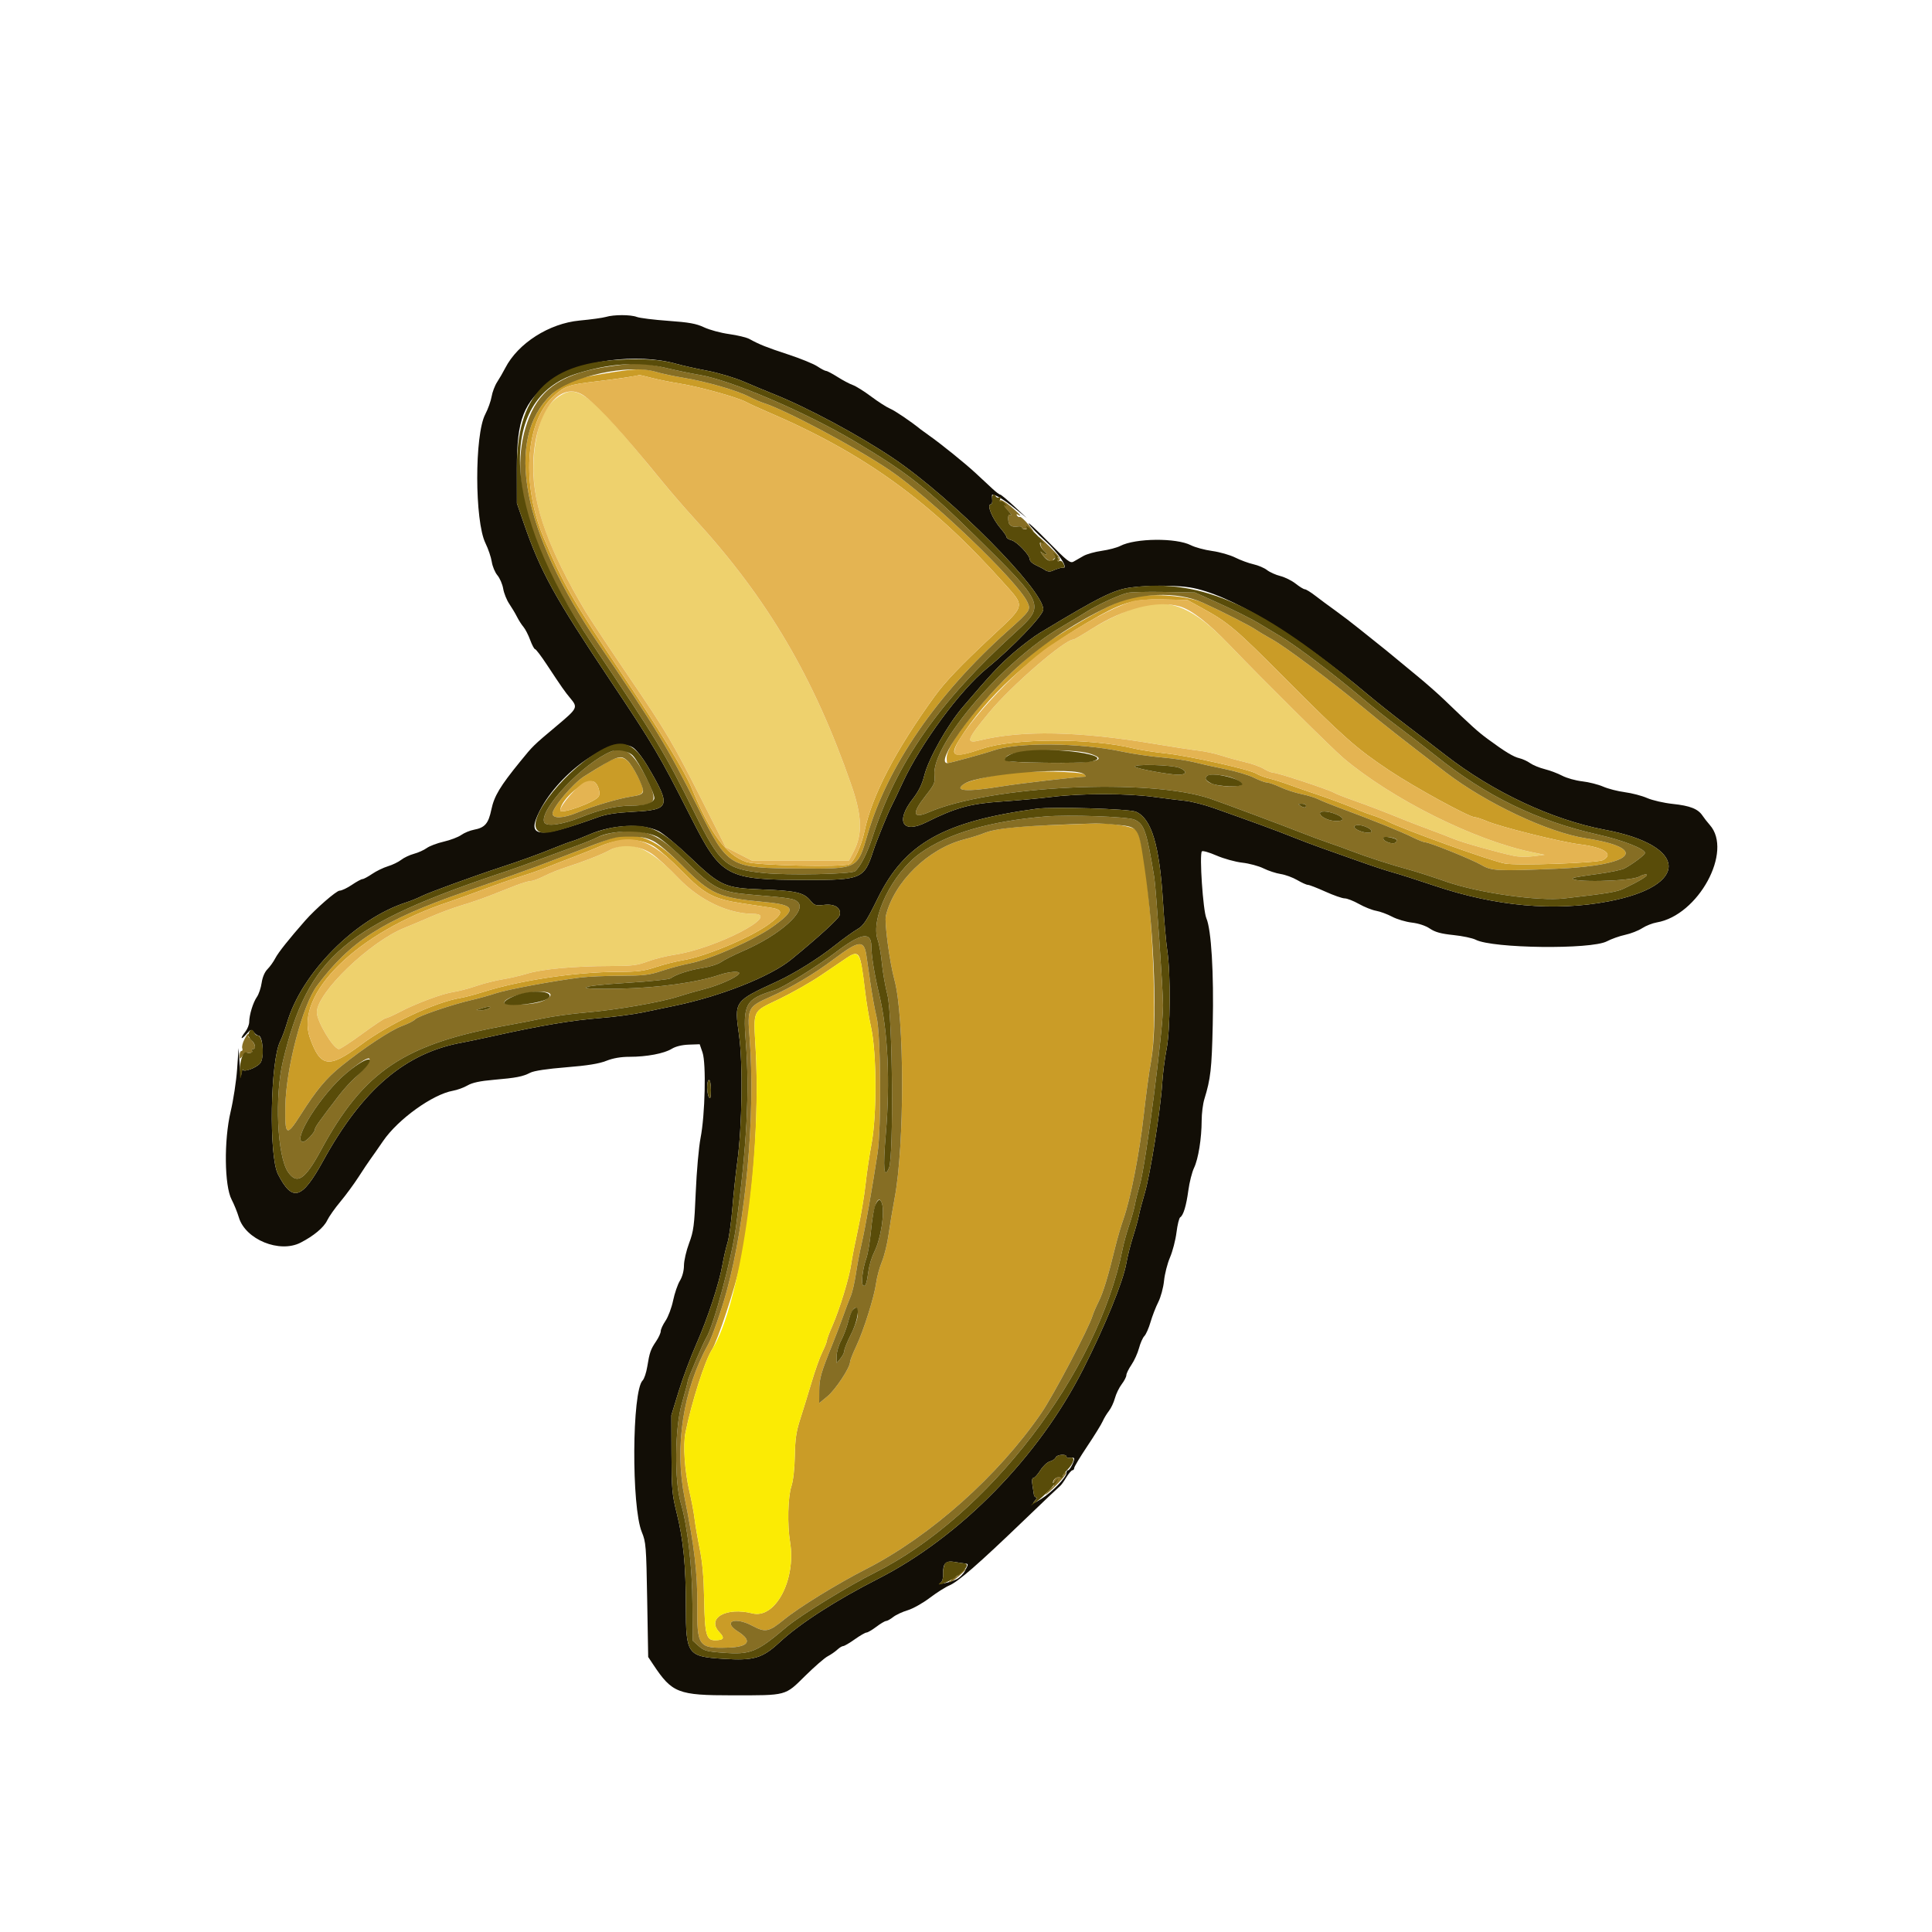 <svg id="svg" version="1.1" xmlns="http://www.w3.org/2000/svg" xmlns:xlink="http://www.w3.org/1999/xlink" width="400" height="400" viewBox="0, 0, 400,400"><g id="svgg"><path id="path0" d="M125.433 65.618 C 124.791 65.810,122.350 66.146,120.009 66.364 C 113.688 66.954,107.235 71.076,104.600 76.207 C 104.160 77.064,103.410 78.360,102.934 79.088 C 102.458 79.815,101.940 81.173,101.784 82.105 C 101.627 83.037,101.032 84.695,100.461 85.789 C 98.235 90.055,98.263 107.864,100.503 112.445 C 101.082 113.630,101.673 115.371,101.816 116.314 C 101.958 117.257,102.485 118.517,102.987 119.114 C 103.488 119.711,104.027 120.963,104.184 121.895 C 104.340 122.827,104.901 124.227,105.430 125.006 C 105.958 125.785,106.684 127.002,107.042 127.711 C 107.400 128.420,108.003 129.360,108.380 129.800 C 108.758 130.240,109.382 131.455,109.766 132.500 C 110.151 133.545,110.608 134.400,110.781 134.400 C 110.954 134.400,112.017 135.795,113.143 137.500 C 116.380 142.401,116.931 143.188,118.100 144.588 C 119.669 146.467,119.577 146.654,115.353 150.200 C 110.345 154.404,110.403 154.347,107.718 157.645 C 103.543 162.774,102.316 164.815,101.734 167.600 C 101.125 170.516,100.396 171.362,98.127 171.787 C 97.302 171.942,96.118 172.431,95.496 172.874 C 94.874 173.317,93.248 173.936,91.883 174.250 C 90.517 174.564,88.931 175.162,88.358 175.579 C 87.785 175.997,86.594 176.532,85.710 176.770 C 84.827 177.008,83.640 177.568,83.073 178.014 C 82.505 178.461,81.267 179.062,80.320 179.349 C 79.374 179.637,77.900 180.352,77.044 180.937 C 76.188 181.521,75.288 182.003,75.044 182.007 C 74.800 182.011,73.808 182.551,72.840 183.207 C 71.872 183.863,70.734 184.400,70.311 184.400 C 69.649 184.400,65.339 188.150,63.185 190.600 C 59.828 194.419,57.602 197.218,57.017 198.359 C 56.633 199.106,55.898 200.138,55.385 200.651 C 54.804 201.232,54.346 202.306,54.172 203.493 C 54.018 204.542,53.577 205.850,53.192 206.400 C 52.400 207.529,51.610 210.101,51.593 211.600 C 51.587 212.150,51.230 213.050,50.800 213.600 C 49.668 215.047,49.821 215.445,51.001 214.122 C 51.935 213.075,52.038 213.047,52.545 213.700 C 52.844 214.085,53.272 214.400,53.497 214.400 C 54.427 214.400,54.752 218.993,53.900 220.092 C 53.154 221.055,50.496 222.060,50.255 221.470 C 50.149 221.211,50.015 221.630,49.957 222.400 C 49.899 223.170,49.748 222.270,49.623 220.400 L 49.395 217.000 49.087 221.400 C 48.918 223.820,48.316 227.763,47.748 230.163 C 46.347 236.096,46.454 245.494,47.957 248.363 C 48.465 249.333,49.137 250.991,49.451 252.048 C 50.812 256.630,57.876 259.519,62.237 257.277 C 64.970 255.871,67.044 254.137,67.737 252.675 C 68.107 251.896,69.332 250.154,70.460 248.805 C 71.587 247.455,73.285 245.147,74.233 243.676 C 75.180 242.204,76.280 240.558,76.678 240.018 C 77.075 239.478,78.265 237.772,79.323 236.228 C 82.416 231.714,89.579 226.565,93.800 225.823 C 94.680 225.668,96.029 225.175,96.798 224.726 C 97.781 224.153,99.384 223.809,102.198 223.565 C 106.942 223.154,108.199 222.909,109.800 222.088 C 110.554 221.700,113.302 221.287,117.200 220.974 C 121.616 220.619,124.009 220.235,125.515 219.638 C 126.929 219.078,128.528 218.800,130.341 218.800 C 133.905 218.800,137.490 218.121,139.080 217.145 C 139.887 216.650,141.193 216.330,142.612 216.280 L 144.863 216.200 145.451 217.912 C 146.225 220.169,145.981 230.817,145.044 235.600 C 144.678 237.470,144.230 242.510,144.048 246.800 C 143.752 253.768,143.605 254.899,142.667 257.400 C 142.089 258.940,141.612 261.010,141.607 262.000 C 141.601 263.106,141.275 264.328,140.763 265.169 C 140.304 265.921,139.673 267.760,139.362 269.254 C 139.050 270.749,138.346 272.633,137.798 273.442 C 137.249 274.250,136.800 275.221,136.800 275.600 C 136.800 275.979,136.368 276.925,135.840 277.703 C 134.705 279.376,134.489 279.995,134.005 282.970 C 133.804 284.207,133.373 285.484,133.048 285.809 C 130.839 288.018,130.712 311.946,132.881 317.200 C 133.735 319.270,133.801 320.099,133.994 331.230 L 134.200 343.061 135.243 344.630 C 139.160 350.527,140.375 351.000,151.600 351.000 C 163.029 351.000,162.465 351.151,166.728 346.947 C 168.638 345.065,170.723 343.252,171.362 342.920 C 172.002 342.587,172.891 341.974,173.338 341.557 C 173.785 341.141,174.342 340.800,174.577 340.800 C 174.811 340.800,175.889 340.170,176.972 339.400 C 178.055 338.630,179.147 338.000,179.399 338.000 C 179.651 338.000,180.565 337.465,181.429 336.811 C 182.293 336.157,183.201 335.617,183.446 335.611 C 183.691 335.605,184.360 335.232,184.931 334.783 C 185.502 334.334,186.847 333.705,187.920 333.387 C 188.993 333.068,191.045 331.918,192.480 330.832 C 193.915 329.746,195.746 328.583,196.548 328.247 C 198.380 327.482,202.596 323.806,211.891 314.869 C 215.900 311.013,219.330 307.756,219.512 307.629 C 219.694 307.503,220.252 306.725,220.754 305.900 C 221.255 305.075,221.831 304.400,222.033 304.400 C 222.235 304.400,222.400 304.192,222.400 303.938 C 222.400 303.684,223.615 301.660,225.100 299.440 C 226.585 297.221,228.021 294.897,228.292 294.276 C 228.562 293.655,229.147 292.685,229.590 292.121 C 230.034 291.557,230.594 290.366,230.834 289.475 C 231.074 288.584,231.704 287.286,232.235 286.590 C 232.766 285.894,233.200 285.052,233.200 284.718 C 233.200 284.385,233.677 283.412,234.260 282.556 C 234.843 281.700,235.545 280.150,235.821 279.110 C 236.097 278.071,236.597 276.946,236.933 276.610 C 237.269 276.274,237.842 274.972,238.207 273.717 C 238.572 272.461,239.292 270.602,239.808 269.585 C 240.331 268.552,240.859 266.601,241.002 265.168 C 241.144 263.755,241.699 261.581,242.236 260.335 C 242.773 259.090,243.377 256.769,243.576 255.178 C 243.776 253.586,244.122 252.172,244.345 252.034 C 245.008 251.624,245.598 249.674,246.037 246.442 C 246.264 244.769,246.793 242.680,247.213 241.799 C 248.102 239.933,248.781 235.708,248.792 231.971 C 248.796 230.525,249.046 228.545,249.346 227.571 C 250.652 223.332,250.879 221.327,251.084 212.200 C 251.326 201.450,250.790 192.475,249.764 190.110 C 249.074 188.517,248.294 176.920,248.833 176.266 C 248.985 176.082,250.344 176.468,251.854 177.125 C 253.365 177.781,255.770 178.448,257.200 178.607 C 258.630 178.766,260.610 179.299,261.600 179.791 C 262.590 180.284,264.188 180.808,265.151 180.956 C 266.114 181.104,267.659 181.670,268.586 182.213 C 269.512 182.756,270.502 183.200,270.785 183.200 C 271.068 183.200,272.695 183.830,274.400 184.600 C 276.105 185.370,277.906 186.000,278.402 186.000 C 278.897 186.000,280.225 186.519,281.351 187.152 C 282.478 187.786,284.084 188.426,284.920 188.574 C 285.756 188.722,287.244 189.271,288.227 189.794 C 289.210 190.317,291.046 190.865,292.307 191.013 C 293.719 191.178,295.157 191.658,296.049 192.260 C 297.136 192.994,298.353 193.327,300.915 193.591 C 302.794 193.785,304.869 194.222,305.527 194.562 C 309.018 196.368,329.429 196.614,332.687 194.890 C 333.615 194.399,335.319 193.795,336.474 193.547 C 337.629 193.299,339.210 192.682,339.987 192.175 C 340.764 191.668,342.120 191.132,343.000 190.982 C 351.616 189.520,358.843 176.256,353.996 170.800 C 353.508 170.250,352.832 169.386,352.494 168.880 C 351.551 167.464,349.926 166.823,346.311 166.441 C 344.490 166.248,342.108 165.701,341.017 165.224 C 339.926 164.747,337.856 164.205,336.417 164.019 C 334.978 163.833,332.953 163.312,331.918 162.862 C 330.883 162.412,328.926 161.918,327.570 161.765 C 326.214 161.611,324.361 161.093,323.452 160.612 C 322.544 160.131,320.913 159.516,319.828 159.245 C 318.744 158.974,317.383 158.415,316.804 158.003 C 316.225 157.591,315.222 157.130,314.576 156.981 C 313.332 156.692,311.584 155.632,308.021 153.006 C 305.964 151.489,304.761 150.403,299.000 144.864 C 297.680 143.595,295.181 141.396,293.447 139.978 C 291.712 138.560,289.544 136.770,288.628 136.000 C 287.712 135.230,286.272 134.060,285.428 133.400 C 284.584 132.740,282.784 131.300,281.429 130.200 C 280.073 129.100,277.834 127.390,276.453 126.400 C 275.072 125.410,273.190 124.017,272.271 123.304 C 271.352 122.591,270.400 122.006,270.155 122.004 C 269.910 122.002,269.058 121.482,268.262 120.849 C 267.466 120.216,266.032 119.501,265.076 119.261 C 264.119 119.020,262.881 118.464,262.323 118.025 C 261.766 117.587,260.499 117.046,259.508 116.824 C 258.517 116.602,256.828 115.980,255.753 115.442 C 254.679 114.905,252.525 114.289,250.966 114.074 C 249.408 113.860,247.427 113.324,246.565 112.884 C 243.513 111.327,235.077 111.409,231.949 113.026 C 231.259 113.383,229.538 113.839,228.124 114.039 C 226.710 114.239,225.001 114.718,224.325 115.102 C 223.649 115.486,222.735 116.008,222.295 116.263 C 221.577 116.678,221.024 116.245,216.924 112.063 C 214.410 109.498,212.642 107.876,212.995 108.458 C 213.349 109.041,214.894 110.634,216.430 111.999 C 219.051 114.328,221.308 117.743,220.100 117.553 C 219.935 117.527,219.665 117.549,219.500 117.603 C 219.335 117.656,219.065 117.738,218.900 117.785 C 218.735 117.831,218.261 118.017,217.846 118.198 C 217.391 118.396,216.835 118.345,216.446 118.070 C 216.091 117.818,215.215 117.348,214.500 117.026 C 213.785 116.704,213.200 116.162,213.200 115.822 C 213.200 114.909,210.537 112.121,209.390 111.833 C 208.846 111.697,208.400 111.414,208.400 111.206 C 208.400 110.998,207.890 110.237,207.266 109.514 C 205.413 107.369,204.194 104.400,205.165 104.400 C 205.365 104.400,205.480 103.950,205.420 103.400 C 205.359 102.850,205.364 102.400,205.429 102.400 C 206.119 102.400,207.937 103.503,210.040 105.198 L 212.600 107.261 210.000 104.834 C 208.570 103.500,207.260 102.406,207.089 102.404 C 206.918 102.402,206.198 101.860,205.489 101.201 C 204.780 100.541,203.210 99.081,202.000 97.957 C 199.822 95.932,194.741 91.830,192.277 90.107 C 191.575 89.616,190.820 89.068,190.600 88.889 C 188.596 87.264,185.311 85.038,184.276 84.604 C 183.574 84.310,181.814 83.181,180.364 82.096 C 178.914 81.011,177.204 79.940,176.564 79.717 C 175.924 79.493,174.510 78.746,173.422 78.055 C 172.334 77.365,171.263 76.800,171.043 76.800 C 170.823 76.800,170.003 76.374,169.222 75.852 C 168.440 75.331,165.730 74.225,163.200 73.395 C 158.693 71.915,157.261 71.344,155.152 70.183 C 154.576 69.866,152.687 69.409,150.954 69.168 C 149.220 68.927,146.889 68.298,145.774 67.770 C 144.148 67.001,142.673 66.734,138.351 66.425 C 135.384 66.213,132.459 65.851,131.852 65.620 C 130.549 65.124,127.087 65.123,125.433 65.618 M140.122 75.351 C 141.265 75.679,144.090 76.308,146.400 76.749 C 148.767 77.202,152.084 78.191,154.000 79.016 C 155.870 79.822,158.660 80.983,160.200 81.598 C 167.254 84.413,177.898 90.131,185.000 94.920 C 197.072 103.061,215.994 122.138,216.003 126.178 C 216.005 127.407,209.677 134.017,204.319 138.381 C 198.790 142.885,190.639 153.942,186.909 162.000 C 185.941 164.090,184.911 166.250,184.619 166.800 C 183.899 168.157,181.428 174.226,180.793 176.200 C 178.945 181.936,178.327 182.203,166.973 182.182 C 150.272 182.150,149.346 181.645,143.005 169.130 C 136.489 156.270,135.399 154.423,126.340 140.866 C 114.762 123.539,111.926 118.387,108.473 108.400 L 107.020 104.200 107.010 97.000 C 106.996 86.813,108.376 83.293,114.124 78.859 C 119.586 74.645,131.870 72.988,140.122 75.351 M246.339 121.618 C 254.499 122.942,268.349 131.282,283.237 143.836 C 285.087 145.396,288.760 148.310,291.400 150.312 C 294.040 152.314,297.550 155.003,299.200 156.286 C 309.108 163.995,321.372 169.742,332.316 171.806 C 349.546 175.056,349.931 183.399,332.998 186.626 C 321.839 188.752,309.705 187.659,297.000 183.383 C 293.480 182.198,289.610 180.961,288.400 180.633 C 287.190 180.305,284.130 179.298,281.600 178.394 C 279.070 177.491,275.560 176.246,273.800 175.627 C 272.040 175.009,269.160 173.921,267.400 173.210 C 264.426 172.009,259.487 170.196,251.200 167.265 C 249.330 166.603,246.720 165.945,245.400 165.802 C 244.080 165.660,241.059 165.286,238.686 164.971 C 233.117 164.234,223.885 164.240,217.800 164.987 C 215.160 165.310,210.390 165.749,207.200 165.961 C 200.886 166.380,197.751 167.252,191.752 170.257 C 186.871 172.701,185.349 170.080,188.954 165.437 C 190.195 163.840,190.900 162.413,191.365 160.564 C 192.245 157.060,196.172 150.081,199.361 146.351 C 205.182 139.544,207.015 137.585,209.830 135.160 C 211.607 133.630,214.037 131.788,215.230 131.067 C 227.685 123.544,230.569 122.108,234.200 121.622 C 237.733 121.150,243.442 121.148,246.339 121.618 M131.006 154.738 C 131.697 155.160,133.016 156.836,134.098 158.669 C 138.992 166.957,138.772 167.660,131.158 168.061 C 127.599 168.249,125.523 168.568,123.800 169.191 C 111.304 173.710,108.909 173.467,111.700 167.960 C 115.894 159.685,126.832 152.193,131.006 154.738 M235.200 168.068 C 238.411 169.494,240.064 174.990,240.779 186.619 C 241.022 190.569,241.423 195.150,241.671 196.800 C 242.399 201.652,242.316 213.216,241.524 217.200 C 241.153 219.070,240.743 222.310,240.613 224.400 C 240.279 229.789,238.141 243.210,237.014 247.000 C 236.491 248.760,235.946 250.830,235.803 251.600 C 235.661 252.370,235.115 254.350,234.591 256.000 C 234.066 257.650,233.439 260.139,233.195 261.532 C 232.525 265.372,228.831 274.431,224.240 283.495 C 215.056 301.627,198.852 318.188,181.800 326.871 C 173.090 331.306,165.605 336.127,161.456 339.974 C 157.813 343.352,156.112 343.850,149.649 343.435 C 142.336 342.965,142.000 342.492,142.000 332.662 C 142.000 324.095,141.482 318.795,140.104 313.249 C 139.146 309.393,139.046 308.260,139.024 301.000 L 139.000 293.000 140.535 288.000 C 141.379 285.250,143.027 280.840,144.197 278.200 C 146.519 272.961,148.923 265.627,149.600 261.713 C 149.837 260.345,150.295 258.365,150.618 257.313 C 150.942 256.261,151.394 253.060,151.623 250.200 C 151.852 247.340,152.310 243.020,152.642 240.600 C 153.656 233.195,153.835 220.229,153.005 214.288 C 152.019 207.237,151.959 207.323,160.800 203.244 C 164.522 201.527,169.399 198.487,172.918 195.691 C 174.591 194.362,176.643 192.881,177.479 192.401 C 178.793 191.647,179.375 190.766,181.761 185.919 C 187.335 174.598,195.365 170.080,214.600 167.443 C 217.962 166.982,233.840 167.464,235.200 168.068 M136.332 172.065 C 137.284 172.525,140.185 174.924,142.778 177.395 C 149.162 183.480,149.998 183.856,157.800 184.154 C 164.760 184.420,166.381 184.786,167.736 186.397 C 168.646 187.478,168.878 187.553,170.662 187.342 C 172.895 187.079,174.291 188.053,173.817 189.546 C 173.588 190.267,169.244 194.222,163.800 198.665 C 159.463 202.204,149.172 206.279,139.600 208.248 C 138.170 208.542,135.290 209.143,133.200 209.583 C 131.110 210.023,126.970 210.572,124.000 210.802 C 118.512 211.228,111.968 212.328,102.600 214.398 C 99.740 215.031,96.680 215.676,95.800 215.832 C 83.951 217.936,75.074 225.477,66.870 240.406 C 62.496 248.365,60.526 248.936,57.552 243.106 C 55.633 239.344,55.961 219.630,58.011 215.588 C 58.404 214.811,59.038 213.101,59.419 211.788 C 62.420 201.440,73.587 190.180,84.200 186.801 C 85.080 186.521,86.512 185.934,87.381 185.496 C 88.850 184.758,98.271 181.327,103.800 179.518 C 107.778 178.217,111.642 176.817,114.600 175.606 C 116.140 174.975,117.850 174.336,118.400 174.185 C 118.950 174.034,120.598 173.392,122.062 172.758 C 126.785 170.712,132.915 170.414,136.332 172.065 M147.194 225.700 C 147.189 227.203,147.078 227.630,146.800 227.200 C 146.288 226.408,146.288 223.600,146.800 223.600 C 147.020 223.600,147.197 224.545,147.194 225.700 M220.800 301.577 C 220.800 301.784,221.160 301.885,221.600 301.800 C 222.040 301.715,222.400 301.807,222.400 302.004 C 222.400 302.653,221.478 304.400,221.136 304.400 C 220.951 304.400,220.800 304.645,220.800 304.944 C 220.800 305.865,217.796 308.959,215.541 310.359 C 214.026 311.300,213.623 311.442,214.162 310.844 C 214.581 310.380,214.746 310.000,214.529 310.000 C 214.311 310.000,214.103 309.775,214.066 309.500 C 214.029 309.225,213.889 308.325,213.756 307.500 C 213.599 306.531,213.668 306.000,213.951 306.000 C 214.193 306.000,214.842 305.283,215.395 304.408 C 215.950 303.529,216.835 302.706,217.371 302.571 C 217.905 302.437,218.439 302.074,218.559 301.764 C 218.797 301.142,220.800 300.975,220.800 301.577 M199.700 323.695 C 200.548 323.788,200.546 323.758,199.793 325.213 C 199.460 325.858,198.695 326.638,198.093 326.945 C 196.754 327.629,193.926 328.237,194.766 327.660 C 195.106 327.426,195.310 326.669,195.276 325.765 C 195.198 323.704,195.807 323.071,197.578 323.374 C 198.360 323.508,199.315 323.653,199.700 323.695 " stroke="none" fill="#120e06" fill-rule="evenodd"></path><path id="path1" d="M124.748 77.413 C 118.078 78.558,116.991 78.996,114.154 81.679 C 104.410 90.895,108.063 110.107,123.989 133.400 C 135.592 150.370,138.203 154.670,144.477 167.141 C 150.802 179.713,150.811 179.718,165.800 179.814 C 177.645 179.890,177.509 179.959,179.611 172.800 C 183.799 158.533,193.996 143.711,208.600 130.661 C 213.378 126.391,213.469 126.254,212.675 124.587 C 210.598 120.232,192.542 102.967,184.155 97.316 C 177.036 92.520,162.551 84.816,158.000 83.406 C 157.450 83.236,156.100 82.643,155.000 82.088 C 152.397 80.775,146.093 78.968,141.468 78.209 C 139.451 77.878,136.916 77.335,135.836 77.004 C 133.266 76.213,131.322 76.285,124.748 77.413 M134.942 78.242 C 136.294 78.595,138.840 79.111,140.600 79.389 C 144.607 80.021,152.502 82.197,154.382 83.189 C 155.162 83.600,157.150 84.513,158.800 85.219 C 178.962 93.838,192.737 103.811,207.860 120.738 C 212.281 125.686,212.402 125.166,205.300 131.808 C 198.825 137.865,195.692 141.151,193.483 144.200 C 185.373 155.397,180.554 164.669,178.981 172.104 C 178.328 175.192,176.746 178.582,175.786 178.950 C 174.120 179.589,156.631 179.185,154.529 178.458 C 150.316 177.002,147.049 172.572,143.140 163.014 C 141.814 159.772,136.546 151.137,129.101 140.000 C 118.367 123.944,116.825 121.274,112.622 111.473 C 107.959 100.597,108.733 87.539,114.354 82.282 C 116.913 79.888,117.517 79.670,123.600 78.949 C 127.772 78.454,131.729 77.866,132.342 77.650 C 132.421 77.623,133.591 77.889,134.942 78.242 M234.800 123.583 C 231.681 124.172,226.497 126.858,217.644 132.472 C 209.658 137.536,196.005 152.946,196.001 156.900 C 196.000 157.505,196.070 158.000,196.156 158.000 C 196.619 158.000,204.064 155.951,205.600 155.400 C 210.533 153.633,223.590 153.743,232.400 155.626 C 234.490 156.073,238.148 156.608,240.528 156.816 C 242.909 157.023,245.907 157.465,247.189 157.797 C 248.472 158.130,251.365 158.771,253.617 159.223 C 255.870 159.674,258.581 160.484,259.643 161.022 C 260.705 161.560,261.894 162.002,262.287 162.004 C 262.679 162.006,263.927 162.440,265.061 162.967 C 266.195 163.495,268.175 164.144,269.461 164.409 C 270.747 164.674,272.295 165.145,272.900 165.456 C 273.505 165.766,275.485 166.571,277.300 167.243 C 284.405 169.876,289.795 172.052,292.606 173.422 C 293.709 173.960,294.838 174.400,295.115 174.400 C 295.969 174.400,304.819 177.977,306.719 179.091 C 308.812 180.317,309.945 180.373,322.400 179.860 C 338.252 179.208,341.641 175.627,328.357 173.566 C 320.534 172.352,307.711 166.318,299.327 159.904 C 290.574 153.208,286.353 149.894,282.261 146.504 C 275.651 141.027,266.133 133.904,263.400 132.388 C 262.080 131.657,260.523 130.730,259.940 130.330 C 258.732 129.501,253.148 126.662,249.000 124.769 C 245.961 123.382,238.962 122.798,234.800 123.583 M249.000 125.965 C 254.339 128.903,255.828 130.167,266.000 140.390 C 278.200 152.652,280.837 154.983,287.637 159.511 C 292.951 163.051,304.195 169.200,305.352 169.200 C 305.672 169.200,306.772 169.559,307.796 169.998 C 310.586 171.194,323.055 174.310,327.027 174.803 C 332.137 175.438,334.194 176.813,331.900 178.062 C 330.772 178.675,314.183 179.265,311.571 178.784 C 308.635 178.244,290.886 171.864,287.290 170.057 C 286.470 169.645,285.080 169.083,284.200 168.807 C 283.320 168.531,282.060 168.064,281.400 167.769 C 279.645 166.984,274.959 165.228,272.200 164.321 C 270.880 163.887,268.630 163.102,267.200 162.577 C 265.770 162.051,263.790 161.422,262.800 161.178 C 261.810 160.934,260.608 160.484,260.128 160.177 C 258.769 159.306,246.287 156.515,241.400 155.988 C 238.980 155.727,235.995 155.266,234.768 154.963 C 225.910 152.780,209.911 152.801,203.400 155.004 C 197.357 157.049,196.421 156.672,198.657 153.092 C 204.137 144.321,213.487 135.733,224.800 129.080 C 232.326 124.654,234.468 123.989,240.800 124.109 L 245.800 124.204 249.000 125.965 M125.176 158.126 C 123.979 158.856,122.081 160.025,120.958 160.725 C 118.720 162.119,114.400 167.197,114.400 168.433 C 114.400 169.532,116.632 169.448,119.512 168.240 C 122.722 166.894,128.196 165.275,130.795 164.904 C 133.554 164.510,133.708 163.965,131.992 160.664 C 129.769 156.387,128.690 155.985,125.176 158.126 M209.444 159.999 C 205.443 160.501,200.738 161.586,199.700 162.246 C 197.253 163.802,200.084 164.010,207.400 162.809 C 211.065 162.208,223.212 160.800,224.736 160.800 C 224.859 160.800,224.752 160.592,224.499 160.339 C 223.916 159.756,213.294 159.517,209.444 159.999 M123.075 161.914 C 123.834 162.397,124.362 164.167,123.961 164.883 C 123.309 166.049,116.000 168.708,116.000 167.780 C 116.000 165.501,121.519 160.925,123.075 161.914 M217.800 170.825 C 209.807 171.138,205.789 171.628,203.549 172.563 C 202.807 172.873,201.030 173.428,199.600 173.796 C 192.163 175.711,185.110 182.595,183.406 189.601 C 183.081 190.941,184.190 199.221,185.185 202.873 C 187.279 210.563,187.303 237.073,185.224 248.062 C 184.794 250.338,184.230 253.730,183.971 255.600 C 183.712 257.470,183.093 259.990,182.595 261.200 C 182.097 262.410,181.558 264.390,181.398 265.600 C 181.017 268.477,178.799 275.514,177.237 278.800 C 176.557 280.230,175.997 281.670,175.992 282.000 C 175.976 283.178,172.970 287.729,171.300 289.104 L 169.600 290.504 169.613 287.952 C 169.626 285.387,169.932 284.314,172.396 278.200 C 173.105 276.440,174.098 273.830,174.601 272.400 C 175.105 270.970,175.787 269.170,176.119 268.400 C 176.450 267.630,176.933 265.560,177.193 263.800 C 177.452 262.040,178.000 259.160,178.409 257.400 C 179.123 254.332,180.591 245.992,181.684 238.800 C 182.493 233.471,182.362 214.194,181.492 210.600 C 181.120 209.060,180.532 205.820,180.186 203.400 C 179.841 200.980,179.470 198.421,179.363 197.713 C 178.886 194.556,177.795 194.693,172.681 198.550 C 168.587 201.638,163.866 204.436,159.441 206.399 C 154.841 208.439,154.713 208.691,155.191 214.800 C 156.438 230.755,154.461 252.634,150.437 267.400 C 149.418 271.136,147.406 276.911,146.642 278.289 C 141.425 287.701,139.599 299.583,141.748 310.136 C 143.735 319.895,144.433 325.830,144.370 332.434 C 144.290 340.868,144.635 341.333,150.825 341.117 C 155.056 340.970,155.821 339.707,152.825 337.816 C 149.509 335.723,152.097 334.652,155.762 336.600 C 158.466 338.038,159.159 337.902,162.349 335.300 C 165.484 332.743,173.282 327.948,179.400 324.815 C 192.664 318.022,206.677 305.535,215.576 292.581 C 218.129 288.864,225.431 275.001,226.206 272.400 C 226.370 271.850,226.925 270.562,227.440 269.537 C 228.406 267.614,229.425 264.287,230.849 258.400 C 231.301 256.530,232.086 253.830,232.592 252.400 C 234.079 248.199,235.922 238.753,236.805 230.800 C 237.257 226.730,237.929 221.780,238.299 219.800 C 240.110 210.112,237.816 174.536,235.207 171.851 C 234.480 171.102,230.071 170.386,226.800 170.486 C 226.030 170.509,221.980 170.662,217.800 170.825 M125.400 173.966 C 124.300 174.372,120.520 175.817,117.000 177.176 C 113.480 178.535,108.620 180.337,106.200 181.180 C 103.780 182.023,99.190 183.620,96.000 184.729 C 79.308 190.528,72.536 194.845,65.632 204.087 C 62.652 208.076,59.214 221.153,59.078 229.015 C 58.971 235.247,59.306 235.434,62.258 230.792 C 65.519 225.663,67.529 223.252,70.627 220.753 C 75.341 216.952,80.930 213.260,83.252 212.413 C 84.494 211.960,85.724 211.333,85.984 211.019 C 86.514 210.380,93.571 207.977,97.686 207.034 C 99.163 206.695,101.413 206.068,102.686 205.639 C 104.967 204.871,114.739 203.053,120.200 202.380 C 121.740 202.190,125.490 202.027,128.533 202.018 C 133.303 202.002,134.461 201.866,136.933 201.031 C 138.510 200.498,141.210 199.779,142.934 199.433 C 147.197 198.577,156.306 194.519,160.091 191.789 C 165.004 188.246,164.695 187.350,158.361 186.766 C 148.711 185.877,147.197 185.207,141.200 179.177 C 135.157 173.100,131.237 171.807,125.400 173.966 M135.422 175.244 C 136.510 175.929,139.110 178.238,141.200 180.377 C 145.845 185.130,147.717 186.133,153.600 187.023 C 155.910 187.373,158.609 187.781,159.597 187.930 C 162.299 188.336,162.165 189.198,159.049 191.439 C 155.204 194.206,146.007 198.042,141.383 198.809 C 139.852 199.063,137.310 199.705,135.733 200.235 C 133.329 201.044,132.069 201.202,127.933 201.210 C 119.175 201.229,107.739 202.938,100.000 205.385 C 98.350 205.907,96.280 206.455,95.400 206.603 C 89.992 207.511,80.594 211.930,74.662 216.354 C 68.098 221.249,66.350 221.010,64.178 214.921 C 60.921 205.790,74.040 192.949,93.000 186.709 C 94.320 186.274,97.560 185.108,100.200 184.118 C 102.840 183.128,106.350 181.903,108.000 181.396 C 109.650 180.889,112.080 180.036,113.400 179.501 C 114.720 178.966,117.150 178.020,118.800 177.398 C 120.450 176.776,122.970 175.762,124.400 175.146 C 128.295 173.465,132.656 173.505,135.422 175.244 M178.341 199.735 C 178.552 200.871,178.908 203.420,179.133 205.400 C 179.357 207.380,179.912 210.710,180.365 212.800 C 181.525 218.145,181.557 230.955,180.427 236.921 C 180.002 239.164,179.451 242.890,179.204 245.200 C 178.956 247.510,178.243 251.740,177.620 254.600 C 176.997 257.460,176.364 260.700,176.215 261.800 C 175.854 264.450,173.811 271.147,172.362 274.432 C 171.723 275.879,171.200 277.280,171.200 277.545 C 171.200 277.810,170.778 278.876,170.263 279.913 C 169.748 280.951,168.740 283.780,168.024 286.200 C 167.308 288.620,166.255 292.040,165.684 293.800 C 164.860 296.336,164.627 297.912,164.560 301.400 C 164.508 304.120,164.233 306.550,163.838 307.764 C 163.119 309.977,162.989 315.683,163.576 319.269 C 164.854 327.067,160.538 335.235,155.774 334.035 C 150.303 332.657,146.173 335.049,148.975 337.974 C 150.102 339.150,149.841 339.600,148.029 339.600 C 146.237 339.600,145.923 338.438,145.793 331.322 C 145.706 326.570,145.433 323.428,144.860 320.600 C 144.413 318.400,143.934 315.610,143.794 314.400 C 143.654 313.190,143.182 310.670,142.745 308.800 C 141.748 304.531,141.387 299.206,141.918 296.600 C 143.218 290.226,145.924 281.744,147.392 279.447 C 148.574 277.599,152.276 266.395,153.224 261.800 C 155.884 248.906,157.190 231.015,156.461 217.455 C 155.995 208.782,155.614 209.609,161.349 206.834 C 164.017 205.544,167.890 203.343,169.955 201.944 C 172.020 200.545,174.422 198.917,175.292 198.327 C 177.326 196.949,177.871 197.200,178.341 199.735 " stroke="none" fill="#ca9c27" fill-rule="evenodd"></path><path id="path2" d="M116.200 81.768 C 113.388 83.456,111.938 85.980,111.030 90.766 C 109.073 101.085,111.840 110.811,121.227 126.600 C 121.983 127.871,126.744 135.043,130.249 140.188 C 138.069 151.670,139.352 153.846,145.592 166.200 L 150.239 175.400 152.978 176.800 L 155.717 178.200 165.734 178.200 L 175.751 178.200 176.776 176.212 C 178.605 172.660,178.468 168.896,176.279 162.582 C 168.528 140.222,158.893 123.865,143.731 107.325 C 141.878 105.304,138.918 101.884,137.155 99.725 C 122.611 81.924,119.863 79.569,116.200 81.768 M236.200 125.493 C 233.822 126.087,228.986 128.331,225.982 130.235 C 224.102 131.426,222.429 132.400,222.264 132.400 C 220.426 132.400,209.384 141.951,204.787 147.518 C 200.106 153.185,199.826 154.033,202.885 153.281 C 211.559 151.146,223.333 151.383,239.000 154.008 C 242.740 154.635,246.880 155.269,248.200 155.418 C 249.520 155.567,251.590 156.015,252.800 156.414 C 254.010 156.812,256.201 157.417,257.669 157.756 C 259.137 158.096,260.937 158.739,261.669 159.186 C 262.401 159.632,263.316 159.998,263.703 159.999 C 264.560 160.000,274.937 163.422,276.139 164.099 C 276.613 164.365,278.350 165.058,280.000 165.637 C 283.138 166.739,286.552 168.045,290.600 169.694 C 291.920 170.232,294.350 171.166,296.000 171.770 C 297.650 172.374,299.900 173.239,301.000 173.692 C 302.902 174.476,309.858 176.436,313.493 177.212 C 314.424 177.411,316.224 177.438,317.493 177.274 L 319.800 176.975 317.200 176.439 C 305.295 173.985,288.256 165.482,278.142 156.947 C 275.844 155.007,261.376 140.646,254.600 133.577 C 247.278 125.939,242.613 123.890,236.200 125.493 M126.266 175.995 C 124.576 176.924,120.704 178.440,117.000 179.624 C 115.680 180.046,113.714 180.844,112.632 181.396 C 111.550 181.948,110.321 182.400,109.900 182.400 C 109.480 182.400,107.982 182.853,106.571 183.406 C 105.160 183.960,102.789 184.892,101.303 185.479 C 99.816 186.065,97.250 186.943,95.600 187.429 C 93.950 187.916,91.070 188.982,89.200 189.799 C 87.330 190.615,84.910 191.637,83.822 192.070 C 76.589 194.945,65.600 205.518,65.600 209.602 C 65.600 211.482,69.038 217.200,70.169 217.200 C 70.459 217.200,72.655 215.763,75.048 214.008 C 77.442 212.252,79.607 210.812,79.859 210.808 C 80.112 210.803,81.372 210.246,82.659 209.568 C 86.045 207.786,91.617 205.704,93.862 205.383 C 94.928 205.231,97.055 204.674,98.588 204.147 C 100.121 203.619,102.551 203.001,103.988 202.774 C 105.425 202.547,107.759 202.005,109.176 201.570 C 112.234 200.631,118.975 200.015,126.291 200.006 C 130.857 200.001,131.926 199.871,134.091 199.060 C 135.471 198.543,137.955 197.920,139.611 197.675 C 148.175 196.412,162.034 189.243,155.982 189.206 C 150.665 189.174,144.788 186.352,140.367 181.709 C 134.343 175.382,130.337 173.759,126.266 175.995 " stroke="none" fill="#eed16d" fill-rule="evenodd"></path><path id="path3" d="M126.400 75.819 C 116.982 77.118,112.044 80.215,109.567 86.378 C 104.876 98.048,109.058 113.240,122.401 133.000 C 136.092 153.276,137.533 155.651,143.805 168.286 C 149.078 178.908,150.220 179.905,158.090 180.741 C 162.973 181.260,176.279 180.999,177.038 180.369 C 178.103 179.484,179.548 176.663,180.614 173.382 C 185.704 157.719,194.315 145.388,210.335 130.820 C 216.415 125.292,216.347 125.131,201.951 110.981 C 191.623 100.828,187.791 97.818,177.056 91.426 C 166.799 85.318,151.295 78.682,144.764 77.605 C 143.134 77.336,140.000 76.685,137.800 76.159 C 133.363 75.097,131.941 75.054,126.400 75.819 M135.836 77.004 C 136.916 77.335,139.451 77.878,141.468 78.209 C 146.093 78.968,152.397 80.775,155.000 82.088 C 156.100 82.643,157.450 83.236,158.000 83.406 C 162.551 84.816,177.036 92.520,184.155 97.316 C 192.542 102.967,210.598 120.232,212.675 124.587 C 213.469 126.254,213.378 126.391,208.600 130.661 C 193.996 143.711,183.799 158.533,179.611 172.800 C 177.509 179.959,177.645 179.890,165.800 179.814 C 150.811 179.718,150.802 179.713,144.477 167.141 C 138.203 154.670,135.592 150.370,123.989 133.400 C 108.063 110.107,104.410 90.895,114.154 81.679 C 118.148 77.902,130.261 75.290,135.836 77.004 M207.001 103.598 C 206.858 103.830,206.889 103.970,207.070 103.910 C 207.252 103.849,207.427 103.952,207.461 104.137 C 207.495 104.323,208.035 105.026,208.661 105.699 C 209.287 106.373,209.575 106.795,209.300 106.638 C 208.801 106.353,208.622 106.832,208.793 108.000 C 208.913 108.825,209.629 109.206,210.700 109.014 C 211.195 108.926,211.600 109.032,211.600 109.252 C 211.600 109.471,211.932 109.594,212.339 109.525 C 212.745 109.456,213.414 109.670,213.825 110.000 C 214.236 110.330,213.873 109.754,213.017 108.719 C 212.162 107.684,211.326 106.922,211.159 107.025 C 210.992 107.129,210.725 107.002,210.566 106.745 C 210.385 106.452,210.450 106.384,210.738 106.562 C 211.815 107.228,211.059 106.356,209.231 104.826 C 208.047 103.834,207.158 103.345,207.001 103.598 M215.052 111.200 C 215.271 111.530,215.439 112.160,215.425 112.600 C 215.411 113.040,215.760 113.709,216.200 114.087 C 216.640 114.464,216.811 114.779,216.580 114.787 C 216.349 114.794,215.916 114.575,215.618 114.300 C 215.321 114.025,215.420 114.282,215.838 114.872 C 216.575 115.909,218.000 116.656,218.000 116.005 C 218.000 115.829,218.290 115.574,218.645 115.438 C 219.134 115.250,219.225 115.360,219.021 115.895 C 218.804 116.466,218.850 116.504,219.264 116.092 C 219.679 115.680,219.291 115.112,217.215 113.092 C 215.806 111.721,214.832 110.870,215.052 111.200 M233.400 122.752 C 231.537 123.233,227.210 125.232,225.000 126.633 C 223.900 127.331,221.540 128.753,219.755 129.794 C 207.647 136.857,192.829 154.167,193.470 160.498 C 193.628 162.052,193.467 162.424,191.621 164.772 C 188.729 168.453,188.964 169.602,192.313 168.159 C 205.146 162.630,237.952 161.057,250.600 165.365 C 253.136 166.229,265.881 170.989,269.400 172.387 C 271.160 173.086,273.680 174.020,275.000 174.464 C 276.320 174.907,278.480 175.687,279.800 176.197 C 282.897 177.394,288.255 179.130,291.581 180.015 C 293.022 180.398,296.559 181.536,299.442 182.543 C 306.107 184.871,318.508 186.629,323.883 186.009 C 332.965 184.961,334.734 184.667,336.200 183.967 C 339.506 182.386,341.281 181.297,340.918 181.073 C 340.711 180.945,340.016 181.137,339.371 181.498 C 337.593 182.495,324.698 182.769,325.679 181.788 C 325.785 181.682,327.999 181.316,330.599 180.975 C 333.199 180.634,335.793 180.098,336.363 179.784 C 338.234 178.755,340.543 177.008,340.572 176.600 C 340.631 175.768,336.004 173.956,330.861 172.798 C 318.249 169.957,307.750 164.862,297.320 156.522 C 294.944 154.622,291.380 151.869,289.400 150.404 C 287.420 148.940,284.000 146.215,281.800 144.351 C 276.224 139.625,268.292 133.628,265.200 131.802 C 263.770 130.957,261.958 129.865,261.173 129.376 C 259.253 128.177,255.490 126.293,251.059 124.309 L 247.400 122.672 241.000 122.557 C 237.480 122.494,234.060 122.581,233.400 122.752 M249.000 124.769 C 253.148 126.662,258.732 129.501,259.940 130.330 C 260.523 130.730,262.080 131.657,263.400 132.388 C 266.133 133.904,275.651 141.027,282.261 146.504 C 286.353 149.894,290.574 153.208,299.327 159.904 C 307.711 166.318,320.534 172.352,328.357 173.566 C 341.641 175.627,338.252 179.208,322.400 179.860 C 309.945 180.373,308.812 180.317,306.719 179.091 C 304.819 177.977,295.969 174.400,295.115 174.400 C 294.838 174.400,293.709 173.960,292.606 173.422 C 289.795 172.052,284.405 169.876,277.300 167.243 C 275.485 166.571,273.505 165.766,272.900 165.456 C 272.295 165.145,270.747 164.674,269.461 164.409 C 268.175 164.144,266.195 163.495,265.061 162.967 C 263.927 162.440,262.679 162.006,262.287 162.004 C 261.894 162.002,260.705 161.560,259.643 161.022 C 258.581 160.484,255.870 159.674,253.617 159.223 C 251.365 158.771,248.472 158.130,247.189 157.797 C 245.907 157.465,242.909 157.023,240.528 156.816 C 238.148 156.608,234.490 156.073,232.400 155.626 C 223.590 153.743,210.533 153.633,205.600 155.400 C 204.064 155.951,196.619 158.000,196.156 158.000 C 193.478 158.000,201.168 147.156,209.504 139.179 C 214.979 133.939,221.977 129.192,229.600 125.548 C 235.556 122.701,243.748 122.372,249.000 124.769 M126.480 155.601 C 120.693 158.041,111.659 167.605,112.666 170.227 C 113.044 171.214,116.343 170.770,120.248 169.206 C 124.349 167.564,127.610 166.813,130.674 166.806 C 135.931 166.793,136.360 165.977,133.759 160.940 C 131.071 155.736,129.278 154.422,126.480 155.601 M225.795 156.076 C 229.841 157.406,226.430 158.071,216.332 157.919 C 208.350 157.798,207.390 157.638,208.428 156.601 C 209.801 155.228,222.086 154.856,225.795 156.076 M129.912 157.500 C 131.025 158.474,133.303 162.972,133.132 163.859 C 133.025 164.412,132.455 164.667,130.795 164.904 C 128.196 165.275,122.722 166.894,119.512 168.240 C 116.632 169.448,114.400 169.532,114.400 168.433 C 114.400 167.197,118.720 162.119,120.958 160.725 C 127.953 156.366,128.422 156.197,129.912 157.500 M244.242 158.992 C 245.857 159.666,245.719 160.400,243.977 160.400 C 242.147 160.400,235.444 159.179,235.020 158.768 C 234.356 158.125,242.649 158.326,244.242 158.992 M224.499 160.339 C 224.752 160.592,224.859 160.800,224.736 160.800 C 223.212 160.800,211.065 162.208,207.400 162.809 C 200.084 164.010,197.253 163.802,199.700 162.246 C 202.921 160.197,222.826 158.666,224.499 160.339 M255.500 161.189 C 257.934 162.294,257.646 162.800,254.580 162.800 C 251.287 162.800,248.841 161.693,249.867 160.667 C 250.410 160.123,253.855 160.442,255.500 161.189 M270.400 166.800 C 270.400 167.301,269.976 167.301,269.200 166.800 C 268.715 166.486,268.772 166.411,269.500 166.406 C 269.995 166.403,270.400 166.580,270.400 166.800 M276.613 168.580 C 278.358 169.309,278.401 170.002,276.700 169.994 C 275.229 169.987,273.545 169.247,273.298 168.500 C 273.071 167.812,274.881 167.856,276.613 168.580 M216.400 169.046 C 204.893 170.014,196.297 172.535,190.546 176.628 C 184.758 180.748,180.147 190.141,181.724 194.600 C 182.036 195.480,182.422 197.640,182.583 199.400 C 182.743 201.160,183.263 204.130,183.738 206.000 C 184.796 210.173,185.059 239.470,184.059 241.800 C 183.001 244.265,182.784 241.954,183.399 234.742 C 184.326 223.858,183.826 213.387,182.022 205.867 C 181.050 201.815,180.407 197.865,180.403 195.920 C 180.397 192.805,178.296 193.156,173.047 197.149 C 169.222 200.059,162.106 204.475,160.400 204.998 C 154.303 206.867,153.783 207.800,154.412 215.755 C 155.224 226.023,154.616 237.481,152.382 254.000 C 151.505 260.489,147.738 274.540,146.217 277.000 C 145.584 278.023,142.400 285.480,142.400 285.939 C 142.400 286.130,141.841 288.237,141.157 290.622 C 139.707 295.681,139.599 306.571,140.953 311.200 C 142.362 316.017,143.320 324.347,143.361 332.132 L 143.400 339.664 144.649 340.781 C 145.761 341.775,146.313 341.928,149.685 342.181 C 155.418 342.611,156.629 342.118,162.915 336.800 C 165.687 334.455,175.576 328.380,181.200 325.568 C 204.582 313.875,227.294 284.200,232.404 258.666 C 232.661 257.382,233.278 255.132,233.775 253.666 C 234.272 252.200,234.809 250.280,234.967 249.400 C 235.126 248.520,235.596 246.630,236.011 245.200 C 237.247 240.944,240.805 213.390,240.794 208.160 C 240.788 205.019,239.336 183.827,238.977 181.640 C 237.405 172.052,236.897 170.575,234.868 169.696 C 233.423 169.070,221.219 168.640,216.400 169.046 M231.340 170.772 C 235.760 171.236,235.726 171.182,236.967 179.619 C 239.056 193.816,239.673 212.448,238.299 219.800 C 237.929 221.780,237.257 226.730,236.805 230.800 C 235.922 238.753,234.079 248.199,232.592 252.400 C 232.086 253.830,231.301 256.530,230.849 258.400 C 229.425 264.287,228.406 267.614,227.440 269.537 C 226.925 270.562,226.370 271.850,226.206 272.400 C 225.431 275.001,218.129 288.864,215.576 292.581 C 206.677 305.535,192.664 318.022,179.400 324.815 C 173.282 327.948,165.484 332.743,162.349 335.300 C 159.159 337.902,158.466 338.038,155.762 336.600 C 152.097 334.652,149.509 335.723,152.825 337.816 C 155.821 339.707,155.056 340.970,150.825 341.117 C 144.635 341.333,144.290 340.868,144.370 332.434 C 144.433 325.830,143.735 319.895,141.748 310.136 C 139.599 299.583,141.425 287.701,146.642 278.289 C 147.406 276.911,149.418 271.136,150.437 267.400 C 154.461 252.634,156.438 230.755,155.191 214.800 C 154.713 208.691,154.841 208.439,159.441 206.399 C 163.866 204.436,168.587 201.638,172.681 198.550 C 177.795 194.693,178.886 194.556,179.363 197.713 C 179.470 198.421,179.841 200.980,180.186 203.400 C 180.532 205.820,181.120 209.060,181.492 210.600 C 182.362 214.194,182.493 233.471,181.684 238.800 C 180.591 245.992,179.123 254.332,178.409 257.400 C 178.000 259.160,177.452 262.040,177.193 263.800 C 176.933 265.560,176.450 267.630,176.119 268.400 C 175.787 269.170,175.105 270.970,174.601 272.400 C 174.098 273.830,173.105 276.440,172.396 278.200 C 169.932 284.314,169.626 285.387,169.613 287.952 L 169.600 290.504 171.300 289.104 C 172.970 287.729,175.976 283.178,175.992 282.000 C 175.997 281.670,176.557 280.230,177.237 278.800 C 178.799 275.514,181.017 268.477,181.398 265.600 C 181.558 264.390,182.097 262.410,182.595 261.200 C 183.093 259.990,183.712 257.470,183.971 255.600 C 184.230 253.730,184.794 250.338,185.224 248.062 C 187.303 237.073,187.279 210.563,185.185 202.873 C 184.190 199.221,183.081 190.941,183.406 189.601 C 185.110 182.595,192.163 175.711,199.600 173.796 C 201.030 173.428,202.807 172.873,203.549 172.563 C 206.272 171.426,211.655 170.945,226.800 170.486 C 227.570 170.462,229.613 170.591,231.340 170.772 M282.981 171.264 C 284.188 171.814,284.315 172.400,283.226 172.400 C 282.097 172.400,280.400 171.685,280.400 171.210 C 280.400 170.662,281.721 170.690,282.981 171.264 M127.200 172.366 C 125.990 172.536,124.415 172.977,123.700 173.347 C 122.985 173.718,121.005 174.525,119.300 175.142 C 117.595 175.758,114.220 176.999,111.800 177.899 C 109.380 178.799,106.320 179.895,105.000 180.333 C 71.468 191.473,63.786 197.974,58.600 219.600 C 56.828 226.988,57.387 239.383,59.639 242.657 C 61.487 245.343,63.145 244.253,66.417 238.200 C 75.355 221.662,83.748 216.068,105.400 212.214 C 107.160 211.900,110.310 211.287,112.400 210.851 C 114.490 210.414,118.540 209.861,121.400 209.620 C 127.587 209.100,136.775 207.512,140.400 206.337 C 141.830 205.873,144.295 205.166,145.877 204.765 C 148.769 204.033,152.526 202.366,152.995 201.608 C 153.383 200.980,151.075 201.116,148.918 201.848 C 144.361 203.395,136.389 204.508,128.600 204.685 C 118.153 204.921,119.103 204.147,130.095 203.468 C 134.622 203.188,138.568 202.772,138.863 202.543 C 139.876 201.758,142.765 200.821,145.482 200.397 C 146.977 200.164,148.690 199.617,149.289 199.182 C 149.888 198.748,151.999 197.689,153.980 196.830 C 161.447 193.591,167.026 188.626,165.224 186.824 C 164.431 186.031,163.893 185.943,155.420 185.222 C 149.081 184.682,147.673 183.960,142.065 178.376 C 136.121 172.457,133.654 171.460,127.200 172.366 M135.174 174.077 C 136.265 174.600,138.691 176.654,141.200 179.177 C 147.197 185.207,148.711 185.877,158.361 186.766 C 164.695 187.350,165.004 188.246,160.091 191.789 C 156.306 194.519,147.197 198.577,142.934 199.433 C 141.210 199.779,138.510 200.498,136.933 201.031 C 134.461 201.866,133.303 202.002,128.533 202.018 C 125.490 202.027,121.740 202.190,120.200 202.380 C 114.739 203.053,104.967 204.871,102.686 205.639 C 101.413 206.068,99.163 206.695,97.686 207.034 C 93.571 207.977,86.514 210.380,85.984 211.019 C 85.724 211.333,84.494 211.960,83.252 212.413 C 80.930 213.260,75.341 216.952,70.627 220.753 C 67.529 223.252,65.519 225.663,62.258 230.792 C 59.306 235.434,58.971 235.247,59.078 229.015 C 59.214 221.153,62.652 208.076,65.632 204.087 C 72.536 194.845,79.308 190.528,96.000 184.729 C 99.190 183.620,103.780 182.023,106.200 181.180 C 108.620 180.337,113.480 178.535,117.000 177.176 C 127.370 173.173,127.186 173.227,130.374 173.213 C 132.631 173.203,133.787 173.411,135.174 174.077 M289.144 173.811 C 289.256 173.922,289.163 174.197,288.938 174.422 C 288.432 174.928,286.400 174.238,286.400 173.560 C 286.400 173.119,288.659 173.326,289.144 173.811 M113.877 205.743 C 114.355 206.222,113.129 207.123,111.411 207.556 C 109.234 208.104,104.400 208.141,104.400 207.610 C 104.400 206.146,112.654 204.520,113.877 205.743 M101.200 208.800 C 100.870 209.013,100.150 209.173,99.600 209.154 L 98.600 209.120 99.600 208.800 C 101.142 208.306,101.964 208.306,101.200 208.800 M50.581 215.236 C 50.230 215.916,50.039 216.726,50.159 217.036 C 50.278 217.346,50.201 217.600,49.987 217.600 C 49.774 217.600,49.606 218.005,49.613 218.500 C 49.625 219.350,49.656 219.359,50.176 218.673 C 50.479 218.274,50.834 217.959,50.964 217.973 C 51.935 218.083,52.410 217.939,52.200 217.600 C 52.064 217.380,52.143 217.200,52.376 217.200 C 53.104 217.200,52.841 216.071,51.900 215.157 C 51.405 214.676,51.253 214.427,51.562 214.603 C 51.938 214.818,52.029 214.771,51.838 214.462 C 51.421 213.787,51.288 213.870,50.581 215.236 M75.950 220.500 C 75.452 221.215,74.347 222.410,73.494 223.155 C 72.641 223.901,71.191 225.490,70.272 226.688 C 66.123 232.090,65.200 233.389,65.200 233.821 C 65.200 234.445,63.356 236.400,62.766 236.400 C 60.249 236.400,66.544 226.443,71.808 222.100 C 75.678 218.907,77.566 218.178,75.950 220.500 M182.557 249.033 C 183.250 250.839,182.404 256.420,181.017 259.184 C 180.516 260.183,179.982 261.900,179.830 263.000 C 179.448 265.770,179.209 266.453,178.726 266.155 C 178.222 265.843,178.584 262.713,179.388 260.434 C 179.699 259.553,180.126 256.980,180.337 254.716 C 180.809 249.655,181.811 247.089,182.557 249.033 M177.600 272.123 C 177.600 272.851,176.971 274.696,176.201 276.223 C 175.432 277.750,174.802 279.295,174.801 279.656 C 174.801 280.016,174.446 280.736,174.013 281.256 L 173.227 282.200 173.213 280.760 C 173.206 279.967,173.619 278.527,174.131 277.560 C 174.643 276.592,175.286 274.902,175.561 273.805 C 176.335 270.706,177.600 269.663,177.600 272.123 M220.136 305.423 C 220.004 305.766,219.663 305.956,219.378 305.847 C 218.751 305.606,217.833 306.606,218.174 307.158 C 218.308 307.374,218.188 307.697,217.908 307.875 C 217.629 308.054,217.046 308.650,216.612 309.200 C 216.179 309.750,216.778 309.300,217.942 308.200 C 219.925 306.328,221.120 304.800,220.602 304.800 C 220.477 304.800,220.267 305.080,220.136 305.423 M199.433 325.100 C 199.268 325.265,198.923 325.408,198.667 325.418 C 198.410 325.428,198.245 325.653,198.300 325.918 C 198.392 326.362,197.880 326.578,197.070 326.437 C 196.889 326.406,196.845 326.549,196.973 326.756 C 197.100 326.963,196.979 327.223,196.702 327.334 C 196.425 327.446,196.394 327.551,196.633 327.568 C 196.872 327.586,197.772 326.977,198.633 326.217 C 199.495 325.456,200.095 324.826,199.967 324.817 C 199.838 324.807,199.598 324.935,199.433 325.100 " stroke="none" fill="#866e24" fill-rule="evenodd"></path><path id="path4" d="M175.292 198.327 C 174.422 198.917,172.020 200.545,169.955 201.944 C 167.890 203.343,164.017 205.544,161.349 206.834 C 155.614 209.609,155.995 208.782,156.461 217.455 C 157.662 239.791,153.187 270.381,147.392 279.447 C 145.924 281.744,143.218 290.226,141.918 296.600 C 141.387 299.206,141.748 304.531,142.745 308.800 C 143.182 310.670,143.654 313.190,143.794 314.400 C 143.934 315.610,144.413 318.400,144.860 320.600 C 145.433 323.428,145.706 326.570,145.793 331.322 C 145.923 338.438,146.237 339.600,148.029 339.600 C 149.841 339.600,150.102 339.150,148.975 337.974 C 146.173 335.049,150.303 332.657,155.774 334.035 C 160.538 335.235,164.854 327.067,163.576 319.269 C 162.989 315.683,163.119 309.977,163.838 307.764 C 164.233 306.550,164.508 304.120,164.560 301.400 C 164.627 297.912,164.860 296.336,165.684 293.800 C 166.255 292.040,167.308 288.620,168.024 286.200 C 168.740 283.780,169.748 280.951,170.263 279.913 C 170.778 278.876,171.200 277.810,171.200 277.545 C 171.200 277.280,171.723 275.879,172.362 274.432 C 173.811 271.147,175.854 264.450,176.215 261.800 C 176.364 260.700,176.997 257.460,177.620 254.600 C 178.243 251.740,178.956 247.510,179.204 245.200 C 179.451 242.890,180.002 239.164,180.427 236.921 C 181.557 230.955,181.525 218.145,180.365 212.800 C 179.912 210.710,179.357 207.380,179.133 205.400 C 178.196 197.137,177.887 196.568,175.292 198.327 " stroke="none" fill="#fbeb04" fill-rule="evenodd"></path><path id="path5" d="M130.400 78.028 C 129.410 78.208,126.350 78.622,123.600 78.949 C 117.517 79.670,116.913 79.888,114.354 82.282 C 108.733 87.539,107.959 100.597,112.622 111.473 C 116.825 121.274,118.367 123.944,129.101 140.000 C 136.546 151.137,141.814 159.772,143.140 163.014 C 147.049 172.572,150.316 177.002,154.529 178.458 C 156.631 179.185,174.120 179.589,175.786 178.950 C 176.746 178.582,178.328 175.192,178.981 172.104 C 180.554 164.669,185.373 155.397,193.483 144.200 C 195.692 141.151,198.825 137.865,205.300 131.808 C 212.402 125.166,212.281 125.686,207.860 120.738 C 192.737 103.811,178.962 93.838,158.800 85.219 C 157.150 84.513,155.162 83.600,154.382 83.189 C 152.502 82.197,144.607 80.021,140.600 79.389 C 138.840 79.111,136.294 78.595,134.942 78.242 C 133.591 77.889,132.421 77.623,132.342 77.650 C 132.264 77.678,131.390 77.848,130.400 78.028 M121.242 82.165 C 124.353 84.580,128.709 89.387,137.155 99.725 C 138.918 101.884,141.878 105.304,143.731 107.325 C 158.893 123.865,168.528 140.222,176.279 162.582 C 178.468 168.896,178.605 172.660,176.776 176.212 L 175.751 178.200 165.734 178.200 L 155.717 178.200 152.978 176.800 L 150.239 175.400 145.592 166.200 C 139.352 153.846,138.069 151.670,130.249 140.188 C 126.744 135.043,121.983 127.871,121.227 126.600 C 113.631 113.823,110.400 104.922,110.400 96.774 C 110.400 85.617,115.990 78.086,121.242 82.165 M234.200 124.556 C 230.093 125.947,224.695 128.873,217.649 133.530 C 210.333 138.364,197.600 152.404,197.600 155.637 C 197.600 156.667,198.906 156.525,203.400 155.004 C 209.911 152.801,225.910 152.780,234.768 154.963 C 235.995 155.266,238.980 155.727,241.400 155.988 C 246.287 156.515,258.769 159.306,260.128 160.177 C 260.608 160.484,261.810 160.934,262.800 161.178 C 263.790 161.422,265.770 162.051,267.200 162.577 C 268.630 163.102,270.880 163.887,272.200 164.321 C 274.959 165.228,279.645 166.984,281.400 167.769 C 282.060 168.064,283.320 168.531,284.200 168.807 C 285.080 169.083,286.470 169.645,287.290 170.057 C 290.886 171.864,308.635 178.244,311.571 178.784 C 314.183 179.265,330.772 178.675,331.900 178.062 C 334.194 176.813,332.137 175.438,327.027 174.803 C 323.055 174.310,310.586 171.194,307.796 169.998 C 306.772 169.559,305.672 169.200,305.352 169.200 C 304.195 169.200,292.951 163.051,287.637 159.511 C 280.837 154.983,278.200 152.652,266.000 140.390 C 255.828 130.167,254.339 128.903,249.000 125.965 L 245.800 124.204 240.800 124.109 C 237.418 124.045,235.282 124.190,234.200 124.556 M244.285 125.567 C 246.684 126.255,250.194 128.981,254.600 133.577 C 261.376 140.646,275.844 155.007,278.142 156.947 C 288.256 165.482,305.295 173.985,317.200 176.439 L 319.800 176.975 317.493 177.274 C 316.224 177.438,314.424 177.411,313.493 177.212 C 309.858 176.436,302.902 174.476,301.000 173.692 C 299.900 173.239,297.650 172.374,296.000 171.770 C 294.350 171.166,291.920 170.232,290.600 169.694 C 286.552 168.045,283.138 166.739,280.000 165.637 C 278.350 165.058,276.613 164.365,276.139 164.099 C 274.937 163.422,264.560 160.000,263.703 159.999 C 263.316 159.998,262.401 159.632,261.669 159.186 C 260.937 158.739,259.137 158.096,257.669 157.756 C 256.201 157.417,254.010 156.812,252.800 156.414 C 251.590 156.015,249.520 155.567,248.200 155.418 C 246.880 155.269,242.740 154.635,239.000 154.008 C 223.333 151.383,211.559 151.146,202.885 153.281 C 199.826 154.033,200.106 153.185,204.787 147.518 C 209.384 141.951,220.426 132.400,222.264 132.400 C 222.429 132.400,224.102 131.426,225.982 130.235 C 232.810 125.909,239.515 124.199,244.285 125.567 M121.200 161.880 C 119.769 162.395,116.000 166.673,116.000 167.780 C 116.000 168.708,123.309 166.049,123.961 164.883 C 124.362 164.167,123.834 162.397,123.075 161.914 C 122.539 161.574,122.072 161.565,121.200 161.880 M124.400 175.146 C 122.970 175.762,120.450 176.776,118.800 177.398 C 117.150 178.020,114.720 178.966,113.400 179.501 C 112.080 180.036,109.650 180.889,108.000 181.396 C 106.350 181.903,102.840 183.128,100.200 184.118 C 97.560 185.108,94.320 186.274,93.000 186.709 C 74.040 192.949,60.921 205.790,64.178 214.921 C 66.350 221.010,68.098 221.249,74.662 216.354 C 80.594 211.930,89.992 207.511,95.400 206.603 C 96.280 206.455,98.350 205.907,100.000 205.385 C 107.739 202.938,119.175 201.229,127.933 201.210 C 132.069 201.202,133.329 201.044,135.733 200.235 C 137.310 199.705,139.852 199.063,141.383 198.809 C 146.007 198.042,155.204 194.206,159.049 191.439 C 162.165 189.198,162.299 188.336,159.597 187.930 C 158.609 187.781,155.910 187.373,153.600 187.023 C 147.717 186.133,145.845 185.130,141.200 180.377 C 134.549 173.572,130.774 172.396,124.400 175.146 M135.000 176.796 C 136.100 177.553,138.515 179.764,140.367 181.709 C 144.788 186.352,150.665 189.174,155.982 189.206 C 162.034 189.243,148.175 196.412,139.611 197.675 C 137.955 197.920,135.471 198.543,134.091 199.060 C 131.926 199.871,130.857 200.001,126.291 200.006 C 118.975 200.015,112.234 200.631,109.176 201.570 C 107.759 202.005,105.425 202.547,103.988 202.774 C 102.551 203.001,100.121 203.619,98.588 204.147 C 97.055 204.674,94.928 205.231,93.862 205.383 C 91.617 205.704,86.045 207.786,82.659 209.568 C 81.372 210.246,80.112 210.803,79.859 210.808 C 79.607 210.812,77.442 212.252,75.048 214.008 C 72.655 215.763,70.459 217.200,70.169 217.200 C 69.038 217.200,65.600 211.482,65.600 209.602 C 65.600 205.518,76.589 194.945,83.822 192.070 C 84.910 191.637,87.330 190.615,89.200 189.799 C 91.070 188.982,93.950 187.916,95.600 187.429 C 97.250 186.943,99.816 186.065,101.303 185.479 C 102.789 184.892,105.160 183.960,106.571 183.406 C 107.982 182.853,109.480 182.400,109.900 182.400 C 110.321 182.400,111.550 181.948,112.632 181.396 C 113.714 180.844,115.680 180.046,117.000 179.624 C 120.704 178.440,124.576 176.924,126.266 175.995 C 128.698 174.659,132.389 174.998,135.000 176.796 " stroke="none" fill="#e4b452" fill-rule="evenodd"></path><path id="path6" d="M127.867 74.496 C 113.144 75.417,106.989 82.058,107.010 97.000 L 107.020 104.200 108.473 108.400 C 111.926 118.387,114.762 123.539,126.340 140.866 C 135.399 154.423,136.489 156.270,143.005 169.130 C 149.346 181.645,150.272 182.150,166.973 182.182 C 178.327 182.203,178.945 181.936,180.793 176.200 C 181.428 174.226,183.899 168.157,184.619 166.800 C 184.911 166.250,185.941 164.090,186.909 162.000 C 190.639 153.942,198.790 142.885,204.319 138.381 C 209.677 134.017,216.005 127.407,216.003 126.178 C 215.994 122.138,197.072 103.061,185.000 94.920 C 177.898 90.131,167.254 84.413,160.200 81.598 C 158.660 80.983,155.870 79.822,154.000 79.016 C 152.084 78.191,148.767 77.202,146.400 76.749 C 144.090 76.308,141.265 75.679,140.122 75.351 C 136.942 74.440,133.073 74.170,127.867 74.496 M137.800 76.159 C 140.000 76.685,143.134 77.336,144.764 77.605 C 151.295 78.682,166.799 85.318,177.056 91.426 C 187.791 97.818,191.623 100.828,201.951 110.981 C 216.347 125.131,216.415 125.292,210.335 130.820 C 194.315 145.388,185.704 157.719,180.614 173.382 C 179.548 176.663,178.103 179.484,177.038 180.369 C 176.279 180.999,162.973 181.260,158.090 180.741 C 150.220 179.905,149.078 178.908,143.805 168.286 C 137.533 155.651,136.092 153.276,122.401 133.000 C 103.940 105.660,102.675 82.659,119.341 77.376 C 126.109 75.230,132.235 74.826,137.800 76.159 M205.420 103.400 C 205.480 103.950,205.365 104.400,205.165 104.400 C 204.194 104.400,205.413 107.369,207.266 109.514 C 207.890 110.237,208.400 110.998,208.400 111.206 C 208.400 111.414,208.846 111.697,209.390 111.833 C 210.537 112.121,213.200 114.909,213.200 115.822 C 213.200 116.162,213.785 116.704,214.500 117.026 C 215.215 117.348,216.091 117.818,216.446 118.070 C 216.835 118.345,217.391 118.396,217.846 118.198 C 218.261 118.017,218.735 117.831,218.900 117.785 C 219.065 117.738,219.335 117.656,219.500 117.603 C 219.665 117.549,219.935 117.527,220.100 117.553 C 220.497 117.615,220.470 117.131,220.039 116.449 C 219.847 116.146,219.491 116.020,219.249 116.170 C 218.983 116.334,218.894 116.221,219.023 115.885 C 219.140 115.579,218.913 115.083,218.518 114.783 C 217.964 114.363,217.907 114.360,218.270 114.769 C 218.622 115.167,218.625 115.421,218.281 115.789 C 217.642 116.473,216.734 116.132,215.838 114.872 C 215.420 114.282,215.321 114.025,215.618 114.300 C 215.916 114.575,216.349 114.794,216.580 114.787 C 216.811 114.779,216.640 114.464,216.200 114.087 C 215.185 113.215,214.932 111.694,215.934 112.486 C 216.292 112.769,216.143 112.455,215.603 111.789 C 214.543 110.482,212.031 108.278,212.539 109.100 C 212.735 109.418,212.620 109.600,212.224 109.600 C 211.881 109.600,211.600 109.432,211.600 109.226 C 211.600 109.021,211.195 108.926,210.700 109.014 C 209.629 109.206,208.913 108.825,208.793 108.000 C 208.622 106.832,208.801 106.353,209.300 106.638 C 209.575 106.795,209.260 106.328,208.600 105.600 C 207.940 104.872,207.670 104.429,208.000 104.615 C 208.516 104.906,208.524 104.859,208.055 104.281 C 207.755 103.911,207.352 103.706,207.159 103.825 C 206.967 103.944,206.928 103.733,207.073 103.355 C 207.244 102.909,207.182 102.764,206.896 102.941 C 206.653 103.091,206.342 103.030,206.204 102.807 C 205.743 102.060,205.309 102.388,205.420 103.400 M234.200 121.622 C 230.569 122.108,227.685 123.544,215.230 131.067 C 214.037 131.788,211.607 133.630,209.830 135.160 C 207.015 137.585,205.182 139.544,199.361 146.351 C 196.172 150.081,192.245 157.060,191.365 160.564 C 190.900 162.413,190.195 163.840,188.954 165.437 C 185.349 170.080,186.871 172.701,191.752 170.257 C 197.751 167.252,200.886 166.380,207.200 165.961 C 210.390 165.749,215.160 165.310,217.800 164.987 C 223.885 164.240,233.117 164.234,238.686 164.971 C 241.059 165.286,244.080 165.660,245.400 165.802 C 246.720 165.945,249.330 166.603,251.200 167.265 C 259.487 170.196,264.426 172.009,267.400 173.210 C 269.160 173.921,272.040 175.009,273.800 175.627 C 275.560 176.246,279.070 177.491,281.600 178.394 C 284.130 179.298,287.190 180.305,288.400 180.633 C 289.610 180.961,293.480 182.198,297.000 183.383 C 309.705 187.659,321.839 188.752,332.998 186.626 C 349.931 183.399,349.546 175.056,332.316 171.806 C 321.372 169.742,309.108 163.995,299.200 156.286 C 297.550 155.003,294.040 152.314,291.400 150.312 C 288.760 148.310,285.087 145.396,283.237 143.836 C 261.301 125.339,248.791 119.671,234.200 121.622 M251.059 124.309 C 255.490 126.293,259.253 128.177,261.173 129.376 C 261.958 129.865,263.770 130.957,265.200 131.802 C 268.292 133.628,276.224 139.625,281.800 144.351 C 284.000 146.215,287.420 148.940,289.400 150.404 C 291.380 151.869,294.944 154.622,297.320 156.522 C 307.750 164.862,318.249 169.957,330.861 172.798 C 336.004 173.956,340.631 175.768,340.572 176.600 C 340.543 177.008,338.234 178.755,336.363 179.784 C 335.793 180.098,333.199 180.634,330.599 180.975 C 327.999 181.316,325.785 181.682,325.679 181.788 C 324.698 182.769,337.593 182.495,339.371 181.498 C 340.016 181.137,340.711 180.945,340.918 181.073 C 341.281 181.297,339.506 182.386,336.200 183.967 C 334.734 184.667,332.965 184.961,323.883 186.009 C 318.508 186.629,306.107 184.871,299.442 182.543 C 296.559 181.536,293.022 180.398,291.581 180.015 C 288.255 179.130,282.897 177.394,279.800 176.197 C 278.480 175.687,276.320 174.907,275.000 174.464 C 273.680 174.020,271.160 173.086,269.400 172.387 C 265.881 170.989,253.136 166.229,250.600 165.365 C 237.952 161.057,205.146 162.630,192.313 168.159 C 188.964 169.602,188.729 168.453,191.621 164.772 C 193.467 162.424,193.628 162.052,193.470 160.498 C 192.829 154.167,207.647 136.857,219.755 129.794 C 221.540 128.753,223.900 127.331,225.000 126.633 C 227.210 125.232,231.537 123.233,233.400 122.752 C 234.060 122.581,237.480 122.494,241.000 122.557 L 247.400 122.672 251.059 124.309 M125.114 154.922 C 117.598 158.727,108.844 169.484,111.280 171.920 C 112.354 172.994,114.698 172.483,123.800 169.191 C 125.523 168.568,127.599 168.249,131.158 168.061 C 138.772 167.660,138.992 166.957,134.098 158.669 C 131.301 153.931,128.982 152.964,125.114 154.922 M130.959 156.361 C 132.219 157.545,135.757 164.614,135.467 165.369 C 135.106 166.311,133.476 166.799,130.674 166.806 C 127.610 166.813,124.349 167.564,120.248 169.206 C 116.343 170.770,113.044 171.214,112.666 170.227 C 111.659 167.605,120.693 158.041,126.480 155.601 C 127.777 155.055,129.963 155.426,130.959 156.361 M211.204 155.629 C 209.015 156.020,207.570 156.903,208.156 157.490 C 208.581 157.916,223.839 158.113,225.720 157.717 C 231.771 156.444,217.848 154.441,211.204 155.629 M235.020 158.768 C 235.444 159.179,242.147 160.400,243.977 160.400 C 245.719 160.400,245.857 159.666,244.242 158.992 C 242.649 158.326,234.356 158.125,235.020 158.768 M249.867 160.667 C 249.360 161.174,249.605 161.582,250.780 162.190 C 252.141 162.893,257.200 163.044,257.200 162.380 C 257.200 161.224,250.804 159.729,249.867 160.667 M269.200 166.800 C 269.976 167.301,270.400 167.301,270.400 166.800 C 270.400 166.580,269.995 166.403,269.500 166.406 C 268.772 166.411,268.715 166.486,269.200 166.800 M214.600 167.443 C 195.365 170.080,187.335 174.598,181.761 185.919 C 179.375 190.766,178.793 191.647,177.479 192.401 C 176.643 192.881,174.591 194.362,172.918 195.691 C 169.399 198.487,164.522 201.527,160.800 203.244 C 151.959 207.323,152.019 207.237,153.005 214.288 C 153.835 220.229,153.656 233.195,152.642 240.600 C 152.310 243.020,151.852 247.340,151.623 250.200 C 151.394 253.060,150.942 256.261,150.618 257.313 C 150.295 258.365,149.837 260.345,149.600 261.713 C 148.923 265.627,146.519 272.961,144.197 278.200 C 143.027 280.840,141.379 285.250,140.535 288.000 L 139.000 293.000 139.024 301.000 C 139.046 308.260,139.146 309.393,140.104 313.249 C 141.482 318.795,142.000 324.095,142.000 332.662 C 142.000 342.492,142.336 342.965,149.649 343.435 C 156.112 343.850,157.813 343.352,161.456 339.974 C 165.605 336.127,173.090 331.306,181.800 326.871 C 198.852 318.188,215.056 301.627,224.240 283.495 C 228.831 274.431,232.525 265.372,233.195 261.532 C 233.439 260.139,234.066 257.650,234.591 256.000 C 235.115 254.350,235.661 252.370,235.803 251.600 C 235.946 250.830,236.491 248.760,237.014 247.000 C 238.141 243.210,240.279 229.789,240.613 224.400 C 240.743 222.310,241.153 219.070,241.524 217.200 C 242.316 213.216,242.399 201.652,241.671 196.800 C 241.423 195.150,241.022 190.569,240.779 186.619 C 240.064 174.990,238.411 169.494,235.200 168.068 C 233.840 167.464,217.962 166.982,214.600 167.443 M273.298 168.500 C 273.545 169.247,275.229 169.987,276.700 169.994 C 278.401 170.002,278.358 169.309,276.613 168.580 C 274.881 167.856,273.071 167.812,273.298 168.500 M234.868 169.696 C 236.897 170.575,237.405 172.052,238.977 181.640 C 239.336 183.827,240.788 205.019,240.794 208.160 C 240.805 213.390,237.247 240.944,236.011 245.200 C 235.596 246.630,235.126 248.520,234.967 249.400 C 234.809 250.280,234.272 252.200,233.775 253.666 C 233.278 255.132,232.661 257.382,232.404 258.666 C 227.294 284.200,204.582 313.875,181.200 325.568 C 175.576 328.380,165.687 334.455,162.915 336.800 C 156.629 342.118,155.418 342.611,149.685 342.181 C 146.313 341.928,145.761 341.775,144.649 340.781 L 143.400 339.664 143.361 332.132 C 143.320 324.347,142.362 316.017,140.953 311.200 C 139.599 306.571,139.707 295.681,141.157 290.622 C 141.841 288.237,142.400 286.130,142.400 285.939 C 142.400 285.480,145.584 278.023,146.217 277.000 C 147.738 274.540,151.505 260.489,152.382 254.000 C 154.616 237.481,155.224 226.023,154.412 215.755 C 153.783 207.800,154.303 206.867,160.400 204.998 C 162.106 204.475,169.222 200.059,173.047 197.149 C 178.296 193.156,180.397 192.805,180.403 195.920 C 180.407 197.865,181.050 201.815,182.022 205.867 C 183.826 213.387,184.326 223.858,183.399 234.742 C 182.784 241.954,183.001 244.265,184.059 241.800 C 185.059 239.470,184.796 210.173,183.738 206.000 C 183.263 204.130,182.743 201.160,182.583 199.400 C 182.422 197.640,182.036 195.480,181.724 194.600 C 180.147 190.141,184.758 180.748,190.546 176.628 C 196.297 172.535,204.893 170.014,216.400 169.046 C 221.219 168.640,233.423 169.070,234.868 169.696 M127.462 171.232 C 125.955 171.437,123.525 172.124,122.062 172.758 C 120.598 173.392,118.950 174.034,118.400 174.185 C 117.850 174.336,116.140 174.975,114.600 175.606 C 111.642 176.817,107.778 178.217,103.800 179.518 C 98.271 181.327,88.850 184.758,87.381 185.496 C 86.512 185.934,85.080 186.521,84.200 186.801 C 73.587 190.180,62.420 201.440,59.419 211.788 C 59.038 213.101,58.404 214.811,58.011 215.588 C 55.961 219.630,55.633 239.344,57.552 243.106 C 60.526 248.936,62.496 248.365,66.870 240.406 C 75.074 225.477,83.951 217.936,95.800 215.832 C 96.680 215.676,99.740 215.031,102.600 214.398 C 111.968 212.328,118.512 211.228,124.000 210.802 C 126.970 210.572,131.110 210.023,133.200 209.583 C 135.290 209.143,138.170 208.542,139.600 208.248 C 149.172 206.279,159.463 202.204,163.800 198.665 C 169.244 194.222,173.588 190.267,173.817 189.546 C 174.291 188.053,172.895 187.079,170.662 187.342 C 168.878 187.553,168.646 187.478,167.736 186.397 C 166.381 184.786,164.760 184.420,157.800 184.154 C 149.998 183.856,149.162 183.480,142.778 177.395 C 136.308 171.229,134.076 170.331,127.462 171.232 M280.400 171.210 C 280.400 171.685,282.097 172.400,283.226 172.400 C 284.315 172.400,284.188 171.814,282.981 171.264 C 281.721 170.690,280.400 170.662,280.400 171.210 M136.072 173.237 C 137.010 173.715,139.707 176.028,142.065 178.376 C 147.673 183.960,149.081 184.682,155.420 185.222 C 163.893 185.943,164.431 186.031,165.224 186.824 C 167.026 188.626,161.447 193.591,153.980 196.830 C 151.999 197.689,149.888 198.748,149.289 199.182 C 148.690 199.617,146.977 200.164,145.482 200.397 C 142.765 200.821,139.876 201.758,138.863 202.543 C 138.568 202.772,134.622 203.188,130.095 203.468 C 119.103 204.147,118.153 204.921,128.600 204.685 C 136.389 204.508,144.361 203.395,148.918 201.848 C 151.075 201.116,153.383 200.980,152.995 201.608 C 152.526 202.366,148.769 204.033,145.877 204.765 C 144.295 205.166,141.830 205.873,140.400 206.337 C 136.775 207.512,127.587 209.100,121.400 209.620 C 118.540 209.861,114.490 210.414,112.400 210.851 C 110.310 211.287,107.160 211.900,105.400 212.214 C 83.748 216.068,75.355 221.662,66.417 238.200 C 63.145 244.253,61.487 245.343,59.639 242.657 C 57.387 239.383,56.828 226.988,58.600 219.600 C 63.786 197.974,71.468 191.473,105.000 180.333 C 106.320 179.895,109.380 178.799,111.800 177.899 C 114.220 176.999,117.595 175.758,119.300 175.142 C 121.005 174.525,122.985 173.718,123.700 173.347 C 126.643 171.824,133.188 171.765,136.072 173.237 M286.400 173.560 C 286.400 174.238,288.432 174.928,288.938 174.422 C 289.474 173.886,289.208 173.662,287.671 173.354 C 286.833 173.187,286.400 173.257,286.400 173.560 M108.531 205.597 C 106.553 206.012,104.400 207.062,104.400 207.610 C 104.400 208.678,112.666 207.726,113.645 206.546 C 114.543 205.463,111.691 204.934,108.531 205.597 M99.600 208.800 L 98.600 209.120 99.600 209.154 C 100.150 209.173,100.870 209.013,101.200 208.800 C 101.964 208.306,101.142 208.306,99.600 208.800 M51.496 213.954 C 51.382 214.392,51.613 214.976,52.050 215.350 C 52.860 216.044,53.065 217.200,52.376 217.200 C 52.143 217.200,52.064 217.380,52.200 217.600 C 52.416 217.949,51.521 218.176,51.017 217.900 C 50.394 217.559,49.630 219.651,49.665 221.600 C 49.701 223.588,49.734 223.665,50.000 222.400 C 50.162 221.630,50.318 221.216,50.347 221.480 C 50.415 222.100,53.181 221.020,53.900 220.092 C 54.812 218.916,54.412 214.400,53.396 214.400 C 53.115 214.400,52.782 214.130,52.655 213.800 C 52.337 212.969,51.733 213.049,51.496 213.954 M71.808 222.100 C 66.544 226.443,60.249 236.400,62.766 236.400 C 63.356 236.400,65.200 234.445,65.200 233.821 C 65.200 233.389,66.123 232.090,70.272 226.688 C 71.191 225.490,72.641 223.901,73.494 223.155 C 78.499 218.781,76.982 217.831,71.808 222.100 M146.406 225.100 C 146.409 225.925,146.587 226.870,146.800 227.200 C 147.078 227.630,147.189 227.203,147.194 225.700 C 147.197 224.545,147.020 223.600,146.800 223.600 C 146.580 223.600,146.403 224.275,146.406 225.100 M181.224 249.500 C 180.947 250.105,180.548 252.452,180.337 254.716 C 180.126 256.980,179.699 259.553,179.388 260.434 C 178.584 262.713,178.222 265.843,178.726 266.155 C 179.209 266.453,179.448 265.770,179.830 263.000 C 179.982 261.900,180.516 260.183,181.017 259.184 C 182.404 256.420,183.250 250.839,182.557 249.033 C 182.203 248.111,181.795 248.254,181.224 249.500 M176.479 271.305 C 176.248 271.583,175.835 272.708,175.561 273.805 C 175.286 274.902,174.643 276.592,174.131 277.560 C 173.619 278.527,173.206 279.967,173.213 280.760 L 173.227 282.200 174.013 281.256 C 174.446 280.736,174.801 280.016,174.801 279.656 C 174.802 279.295,175.432 277.750,176.201 276.223 C 177.922 272.807,178.118 269.330,176.479 271.305 M218.559 301.764 C 218.439 302.074,217.905 302.437,217.371 302.571 C 216.835 302.706,215.950 303.529,215.395 304.408 C 214.842 305.283,214.193 306.000,213.951 306.000 C 213.668 306.000,213.599 306.531,213.756 307.500 C 213.889 308.325,214.029 309.225,214.066 309.500 C 214.103 309.775,214.311 310.000,214.529 310.000 C 214.746 310.000,214.581 310.394,214.162 310.876 L 213.400 311.751 214.600 310.901 C 215.960 309.937,218.512 307.303,218.961 306.400 C 219.125 306.070,218.976 306.149,218.630 306.576 C 218.283 307.004,218.000 307.175,218.000 306.956 C 218.000 306.294,218.863 305.649,219.449 305.874 C 219.752 305.990,220.000 305.911,220.000 305.697 C 220.000 305.484,220.426 304.880,220.946 304.355 C 222.326 302.962,222.688 301.590,221.621 301.796 C 221.169 301.883,220.800 301.784,220.800 301.577 C 220.800 300.975,218.797 301.142,218.559 301.764 M195.687 323.695 C 195.430 324.005,195.245 324.937,195.276 325.765 C 195.310 326.681,195.110 327.411,194.766 327.629 C 193.503 328.429,195.422 327.984,196.800 327.158 C 199.583 325.489,200.970 323.834,199.700 323.695 C 199.315 323.653,198.360 323.508,197.578 323.374 C 196.596 323.206,196.010 323.305,195.687 323.695 " stroke="none" fill="#594c09" fill-rule="evenodd"></path></g></svg>